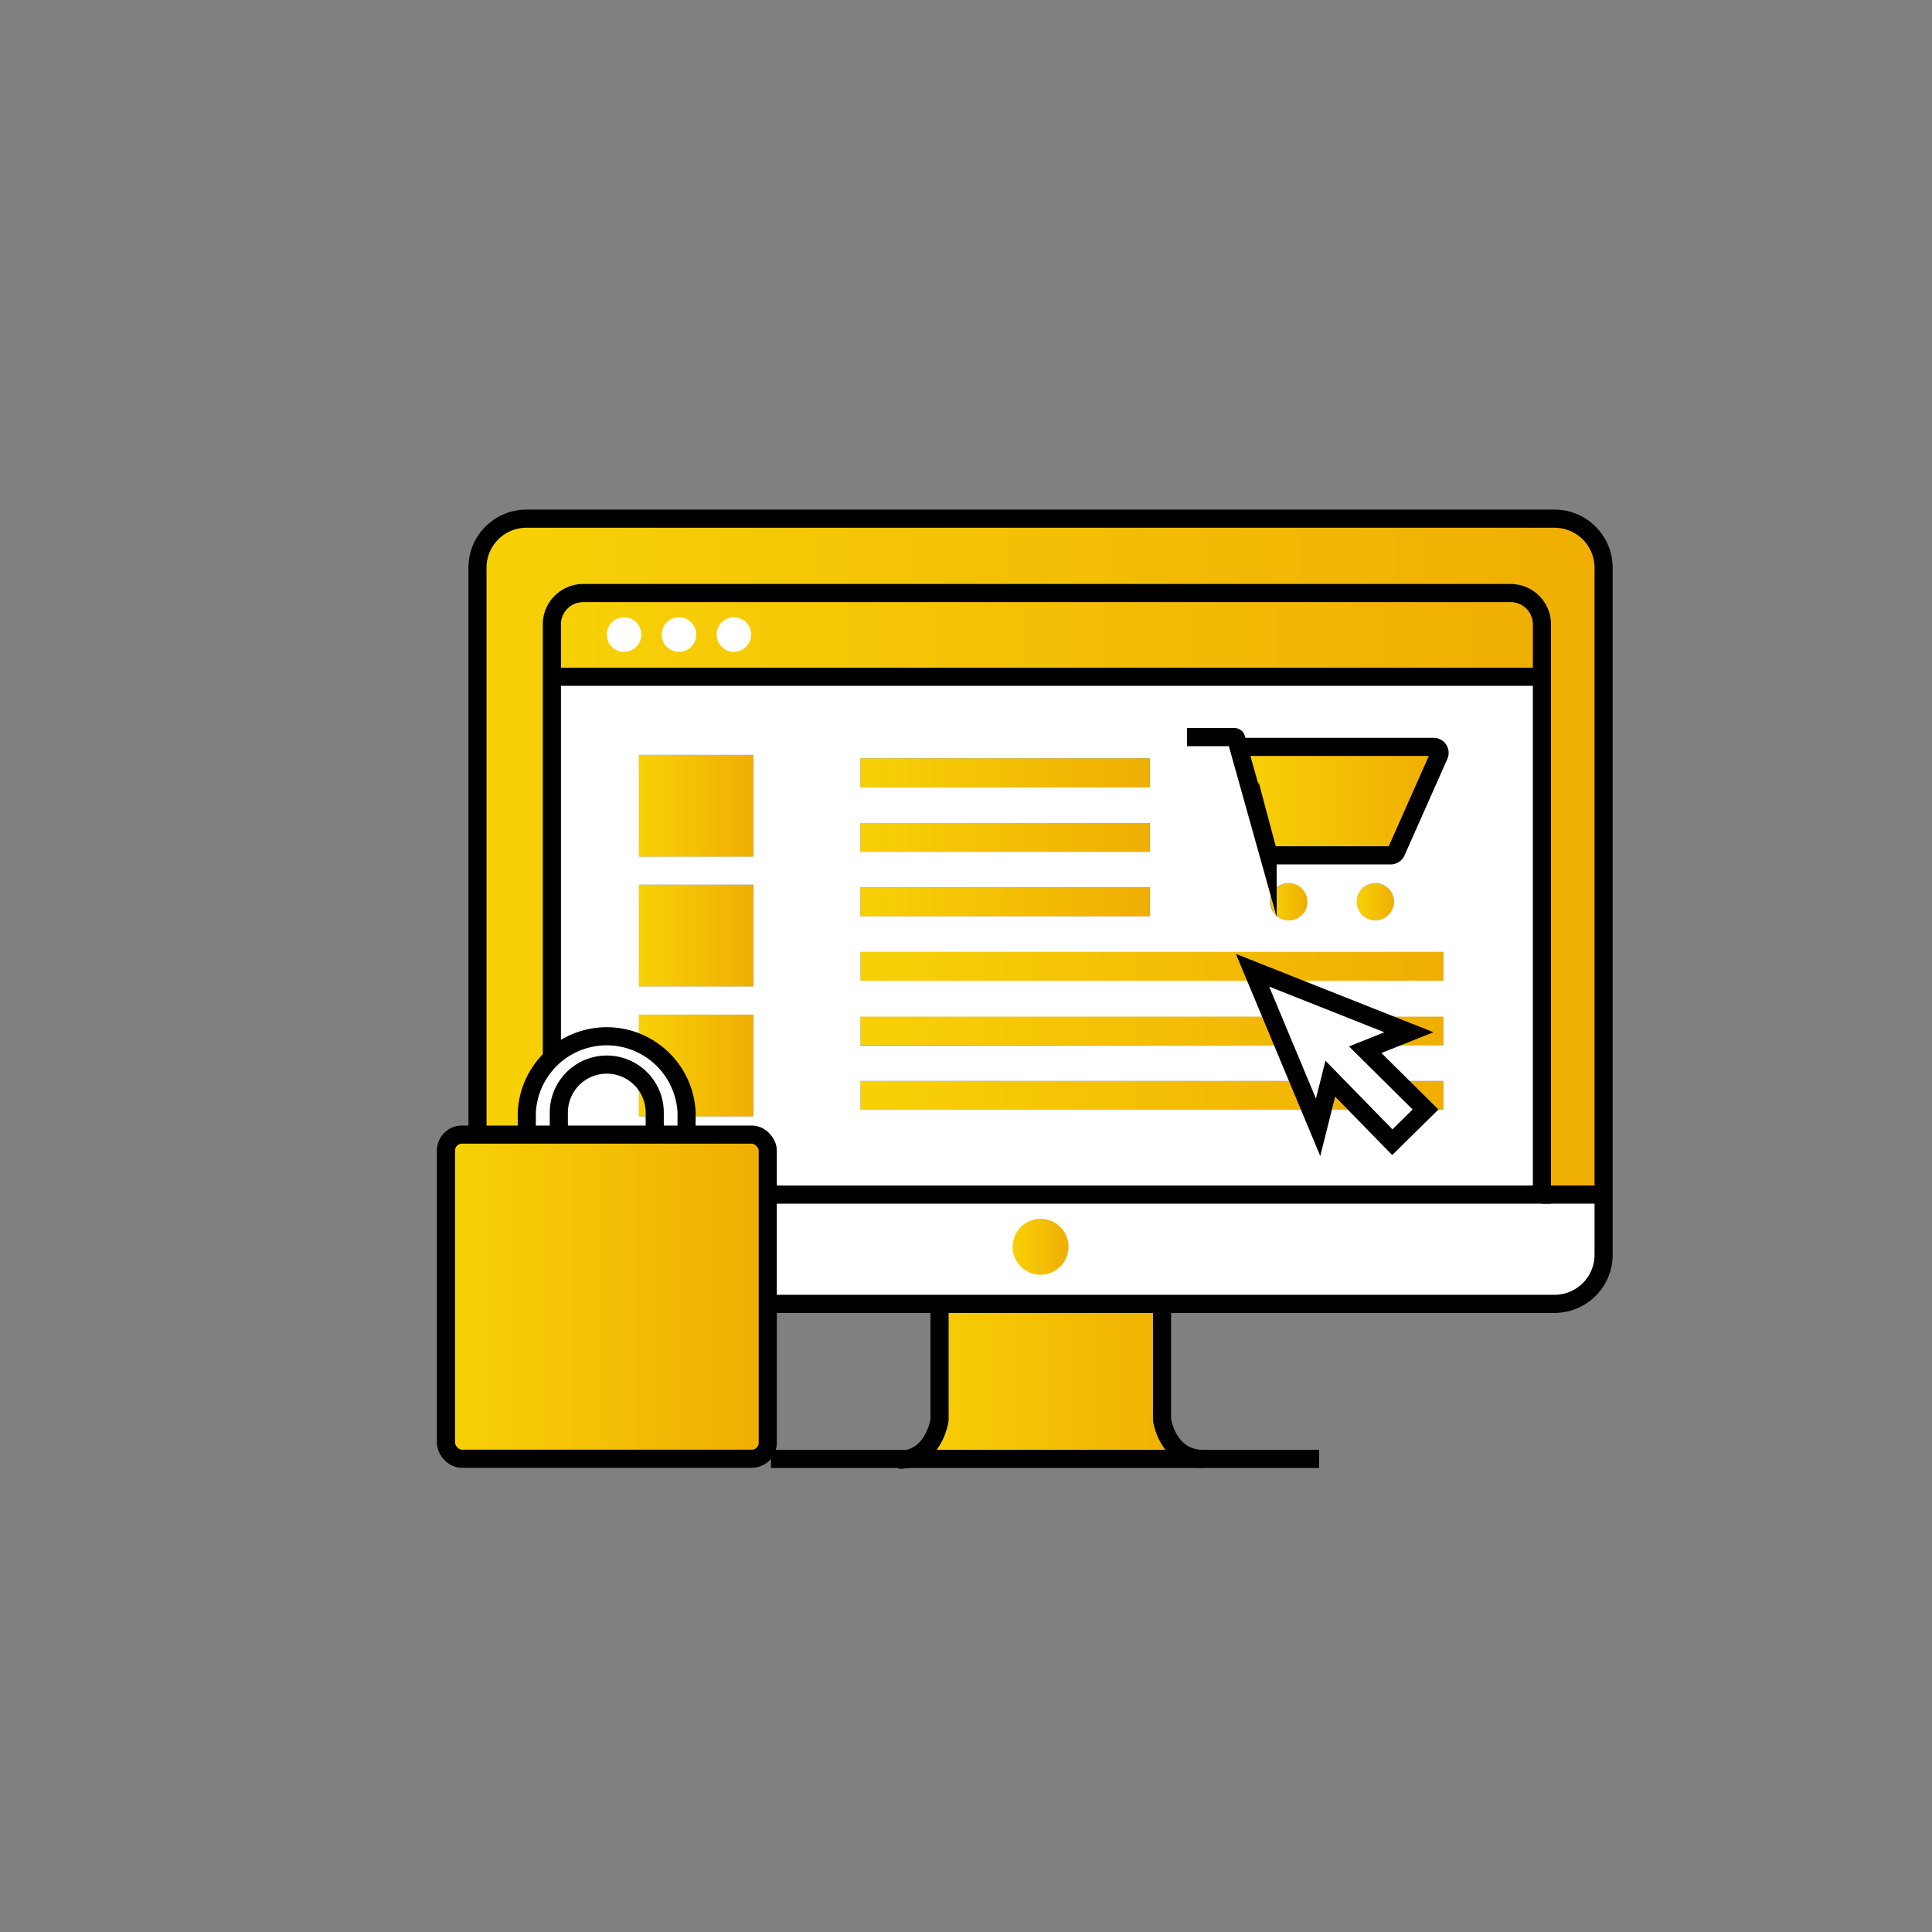 <svg xmlns="http://www.w3.org/2000/svg" xmlns:xlink="http://www.w3.org/1999/xlink" viewBox="0 0 114.02 114.02"><rect x="0" y="0" width="114.02" height="114.02" fill="#808080" stroke="none"/><defs><style>.a{fill:url(#a);}.b,.t{fill:#fff;}.c{fill:url(#b);}.d{fill:url(#c);}.e{fill:url(#d);}.f{fill:url(#e);}.g{fill:url(#f);}.h{fill:url(#g);}.i{fill:url(#h);}.j{fill:url(#i);}.k{fill:url(#j);}.l{fill:url(#k);}.m{fill:url(#l);}.n{fill:url(#m);}.o{fill:url(#n);}.p{fill:url(#o);}.q{fill:url(#p);}.r{fill:none;stroke:#000;stroke-miterlimit:10;stroke-width:1.07px;}.s{fill:url(#q);}.t{opacity:0.37;}.u{fill:url(#r);}</style><linearGradient id="a" x1="53.05" y1="81.53" x2="70.99" y2="81.53" gradientUnits="userSpaceOnUse"><stop offset="0" stop-color="#f7d106"/><stop offset="1" stop-color="#f0ae03"/></linearGradient><linearGradient id="b" x1="32.57" y1="37.45" x2="91.01" y2="37.45" xlink:href="#a"/><linearGradient id="c" x1="28.18" y1="50.55" x2="94.64" y2="50.55" xlink:href="#a"/><linearGradient id="d" x1="50.78" y1="64.64" x2="85.19" y2="64.64" xlink:href="#a"/><linearGradient id="e" x1="50.78" y1="60.84" x2="85.19" y2="60.84" xlink:href="#a"/><linearGradient id="f" x1="50.78" y1="57.03" x2="85.19" y2="57.03" xlink:href="#a"/><linearGradient id="g" x1="73.09" y1="47.28" x2="84.96" y2="47.28" xlink:href="#a"/><linearGradient id="h" x1="80.07" y1="53.22" x2="82.27" y2="53.22" xlink:href="#a"/><linearGradient id="i" x1="74.97" y1="53.22" x2="77.16" y2="53.22" xlink:href="#a"/><linearGradient id="j" x1="70.05" y1="43.79" x2="73.09" y2="43.79" xlink:href="#a"/><linearGradient id="k" x1="50.78" y1="53.22" x2="67.86" y2="53.22" xlink:href="#a"/><linearGradient id="l" x1="50.78" y1="49.42" x2="67.86" y2="49.42" xlink:href="#a"/><linearGradient id="m" x1="50.78" y1="45.61" x2="67.86" y2="45.61" xlink:href="#a"/><linearGradient id="n" x1="37.71" y1="62.88" x2="44.46" y2="62.88" xlink:href="#a"/><linearGradient id="o" x1="37.71" y1="55.22" x2="44.46" y2="55.22" xlink:href="#a"/><linearGradient id="p" x1="37.71" y1="47.56" x2="44.46" y2="47.56" xlink:href="#a"/><linearGradient id="q" x1="59.75" y1="73.58" x2="63.06" y2="73.58" xlink:href="#a"/><linearGradient id="r" x1="26.32" y1="76.52" x2="45.3" y2="76.52" xlink:href="#a"/></defs><title>i-4</title><path class="a" d="M71,86.1H53.05c2.08,0,2.4-2.35,2.4-2.35V77H68.58v6.8S68.91,86.1,71,86.1Z"/><path class="b" d="M94.64,70.35V73.9a2.9,2.9,0,0,1-2.9,2.9H31.07a2.89,2.89,0,0,1-2.89-2.9V70.35H94.64Z"/><path class="c" d="M91,36.81v3.13H32.57V36.81A1.85,1.85,0,0,1,34.43,35H89.16A1.85,1.85,0,0,1,91,36.81Z"/><path class="d" d="M94.64,33.5v37H91V36.81A1.85,1.85,0,0,0,89.16,35H34.43a1.85,1.85,0,0,0-1.86,1.85V70.5H28.18v-37a2.89,2.89,0,0,1,2.89-2.89H91.74A2.9,2.9,0,0,1,94.64,33.5Z"/><rect class="e" x="50.78" y="63.79" width="34.41" height="1.7"/><rect class="f" x="50.78" y="59.98" width="34.41" height="1.7"/><rect class="g" x="50.78" y="56.18" width="34.41" height="1.7"/><path class="h" d="M84.61,44.08a.35.35,0,0,1,.32.49l-2.53,5.7a.37.37,0,0,1-.32.21H75.15a.35.35,0,0,1-.34-.26l-1.72-6.14H84.61Z"/><path class="i" d="M81.17,52.13a1.1,1.1,0,1,1-1.1,1.09A1.1,1.1,0,0,1,81.17,52.13Z"/><path class="j" d="M76.06,52.13A1.1,1.1,0,1,1,75,53.22,1.09,1.09,0,0,1,76.06,52.13Z"/><path class="b" d="M75.15,50.48h6.93a.37.37,0,0,0,.32-.21l2.53-5.7a.35.35,0,0,0-.32-.49H73.09L73,43.57a.1.1,0,0,0-.09-.07H70.05l3,.58,1.72,6.14A.35.35,0,0,0,75.15,50.48ZM91,39.94V70.2H32.57V39.94ZM85.19,65.49v-1.7H50.78v1.7Zm0-3.8V60H50.78v1.71Zm0-3.81v-1.7H50.78v1.7Zm-2.92-4.66a1.1,1.1,0,1,0-1.1,1.1A1.1,1.1,0,0,0,82.27,53.22Zm-5.11,0a1.1,1.1,0,1,0-1.1,1.1A1.09,1.09,0,0,0,77.16,53.22Zm-9.3.85v-1.7H50.78v1.7Zm0-3.8v-1.7H50.78v1.7Zm0-3.81v-1.7H50.78v1.7ZM44.46,65.88v-6H37.71v6Zm0-7.67v-6H37.71v6Zm0-7.66v-6H37.71v6Z"/><path class="k" d="M73,43.57l.14.51-3-.58h2.81A.1.1,0,0,1,73,43.57Z"/><rect class="l" x="50.78" y="52.37" width="17.08" height="1.7"/><rect class="m" x="50.78" y="48.57" width="17.08" height="1.7"/><rect class="n" x="50.78" y="44.76" width="17.08" height="1.7"/><rect class="o" x="37.71" y="59.88" width="6.75" height="6"/><rect class="p" x="37.71" y="52.22" width="6.75" height="5.99"/><rect class="q" x="37.71" y="44.56" width="6.75" height="5.99"/><path class="r" d="M94.64,70.5v3.55a2.9,2.9,0,0,1-2.9,2.9H31.07a2.89,2.89,0,0,1-2.89-2.9V33.5a2.89,2.89,0,0,1,2.89-2.89H91.74a2.9,2.9,0,0,1,2.9,2.89Z"/><line class="r" x1="91.01" y1="70.5" x2="94.64" y2="70.5"/><line class="r" x1="28.18" y1="70.5" x2="32.57" y2="70.5"/><path class="r" d="M91,70.5H32.57V36.81A1.85,1.85,0,0,1,34.43,35H89.16A1.85,1.85,0,0,1,91,36.81V70.5Z"/><line class="r" x1="32.57" y1="39.94" x2="91.01" y2="39.94"/><path class="r" d="M55.45,77v6.8s-.32,2.35-2.4,2.35"/><path class="r" d="M68.58,77v6.8S68.91,86.1,71,86.1"/><polyline class="r" points="45.5 86.1 53.05 86.1 62.02 86.1 70.99 86.1 77.85 86.1"/><path class="r" d="M70.05,43.5h2.81a.1.1,0,0,1,.09.07l.14.51,1.72,6.14a.35.35,0,0,0,.34.26h6.93a.37.37,0,0,0,.32-.21l2.53-5.7a.35.35,0,0,0-.32-.49H73.1"/><circle class="b" cx="36.83" cy="37.45" r="1.02"/><circle class="b" cx="40.07" cy="37.45" r="1.02"/><circle class="b" cx="43.31" cy="37.45" r="1.02"/><circle class="s" cx="61.41" cy="73.58" r="1.65"/><path class="b" d="M39.58,71.37a1,1,0,0,1-.94-1V65.66a2.83,2.83,0,0,0-5.66,0v4.76a.95.95,0,1,1-1.89,0V65.66a4.72,4.72,0,0,1,9.43,0v4.76A1,1,0,0,1,39.58,71.37Z"/><path class="b" d="M39.58,71.37a1,1,0,0,1-.94-1V65.66a2.83,2.83,0,0,0-5.66,0v4.76a.95.95,0,1,1-1.89,0V65.66a4.72,4.72,0,0,1,9.43,0v4.76A1,1,0,0,1,39.58,71.37Z"/><rect class="t" x="26.32" y="66.96" width="18.99" height="19.13" rx="0.94" ry="0.94"/><rect class="b" x="26.32" y="66.96" width="18.99" height="19.13" rx="0.94" ry="0.94"/><path class="b" d="M39.58,71.37a1,1,0,0,1-.94-1V65.66a2.83,2.83,0,0,0-5.66,0v4.76a.95.95,0,1,1-1.89,0V65.66a4.72,4.72,0,0,1,9.43,0v4.76A1,1,0,0,1,39.58,71.37Z"/><path class="r" d="M39.58,71.37a1,1,0,0,1-.94-1V65.66a2.83,2.83,0,0,0-5.66,0v4.76a.95.95,0,1,1-1.89,0V65.66a4.72,4.72,0,0,1,9.43,0v4.76A1,1,0,0,1,39.58,71.37Z"/><rect class="b" x="26.32" y="66.96" width="18.99" height="19.13" rx="0.94" ry="0.94"/><rect class="u" x="26.32" y="66.96" width="18.99" height="19.13" rx="0.94" ry="0.94"/><rect class="r" x="26.32" y="66.96" width="18.99" height="19.13" rx="0.94" ry="0.94"/><polygon class="b" points="73.92 57.26 83.15 60.92 80.57 61.95 84.13 65.48 82.17 67.41 78.51 63.66 77.79 66.53 73.92 57.26"/><polygon class="r" points="73.92 57.26 83.15 60.92 80.57 61.95 84.13 65.48 82.17 67.41 78.51 63.66 77.79 66.53 73.92 57.26"/></svg>